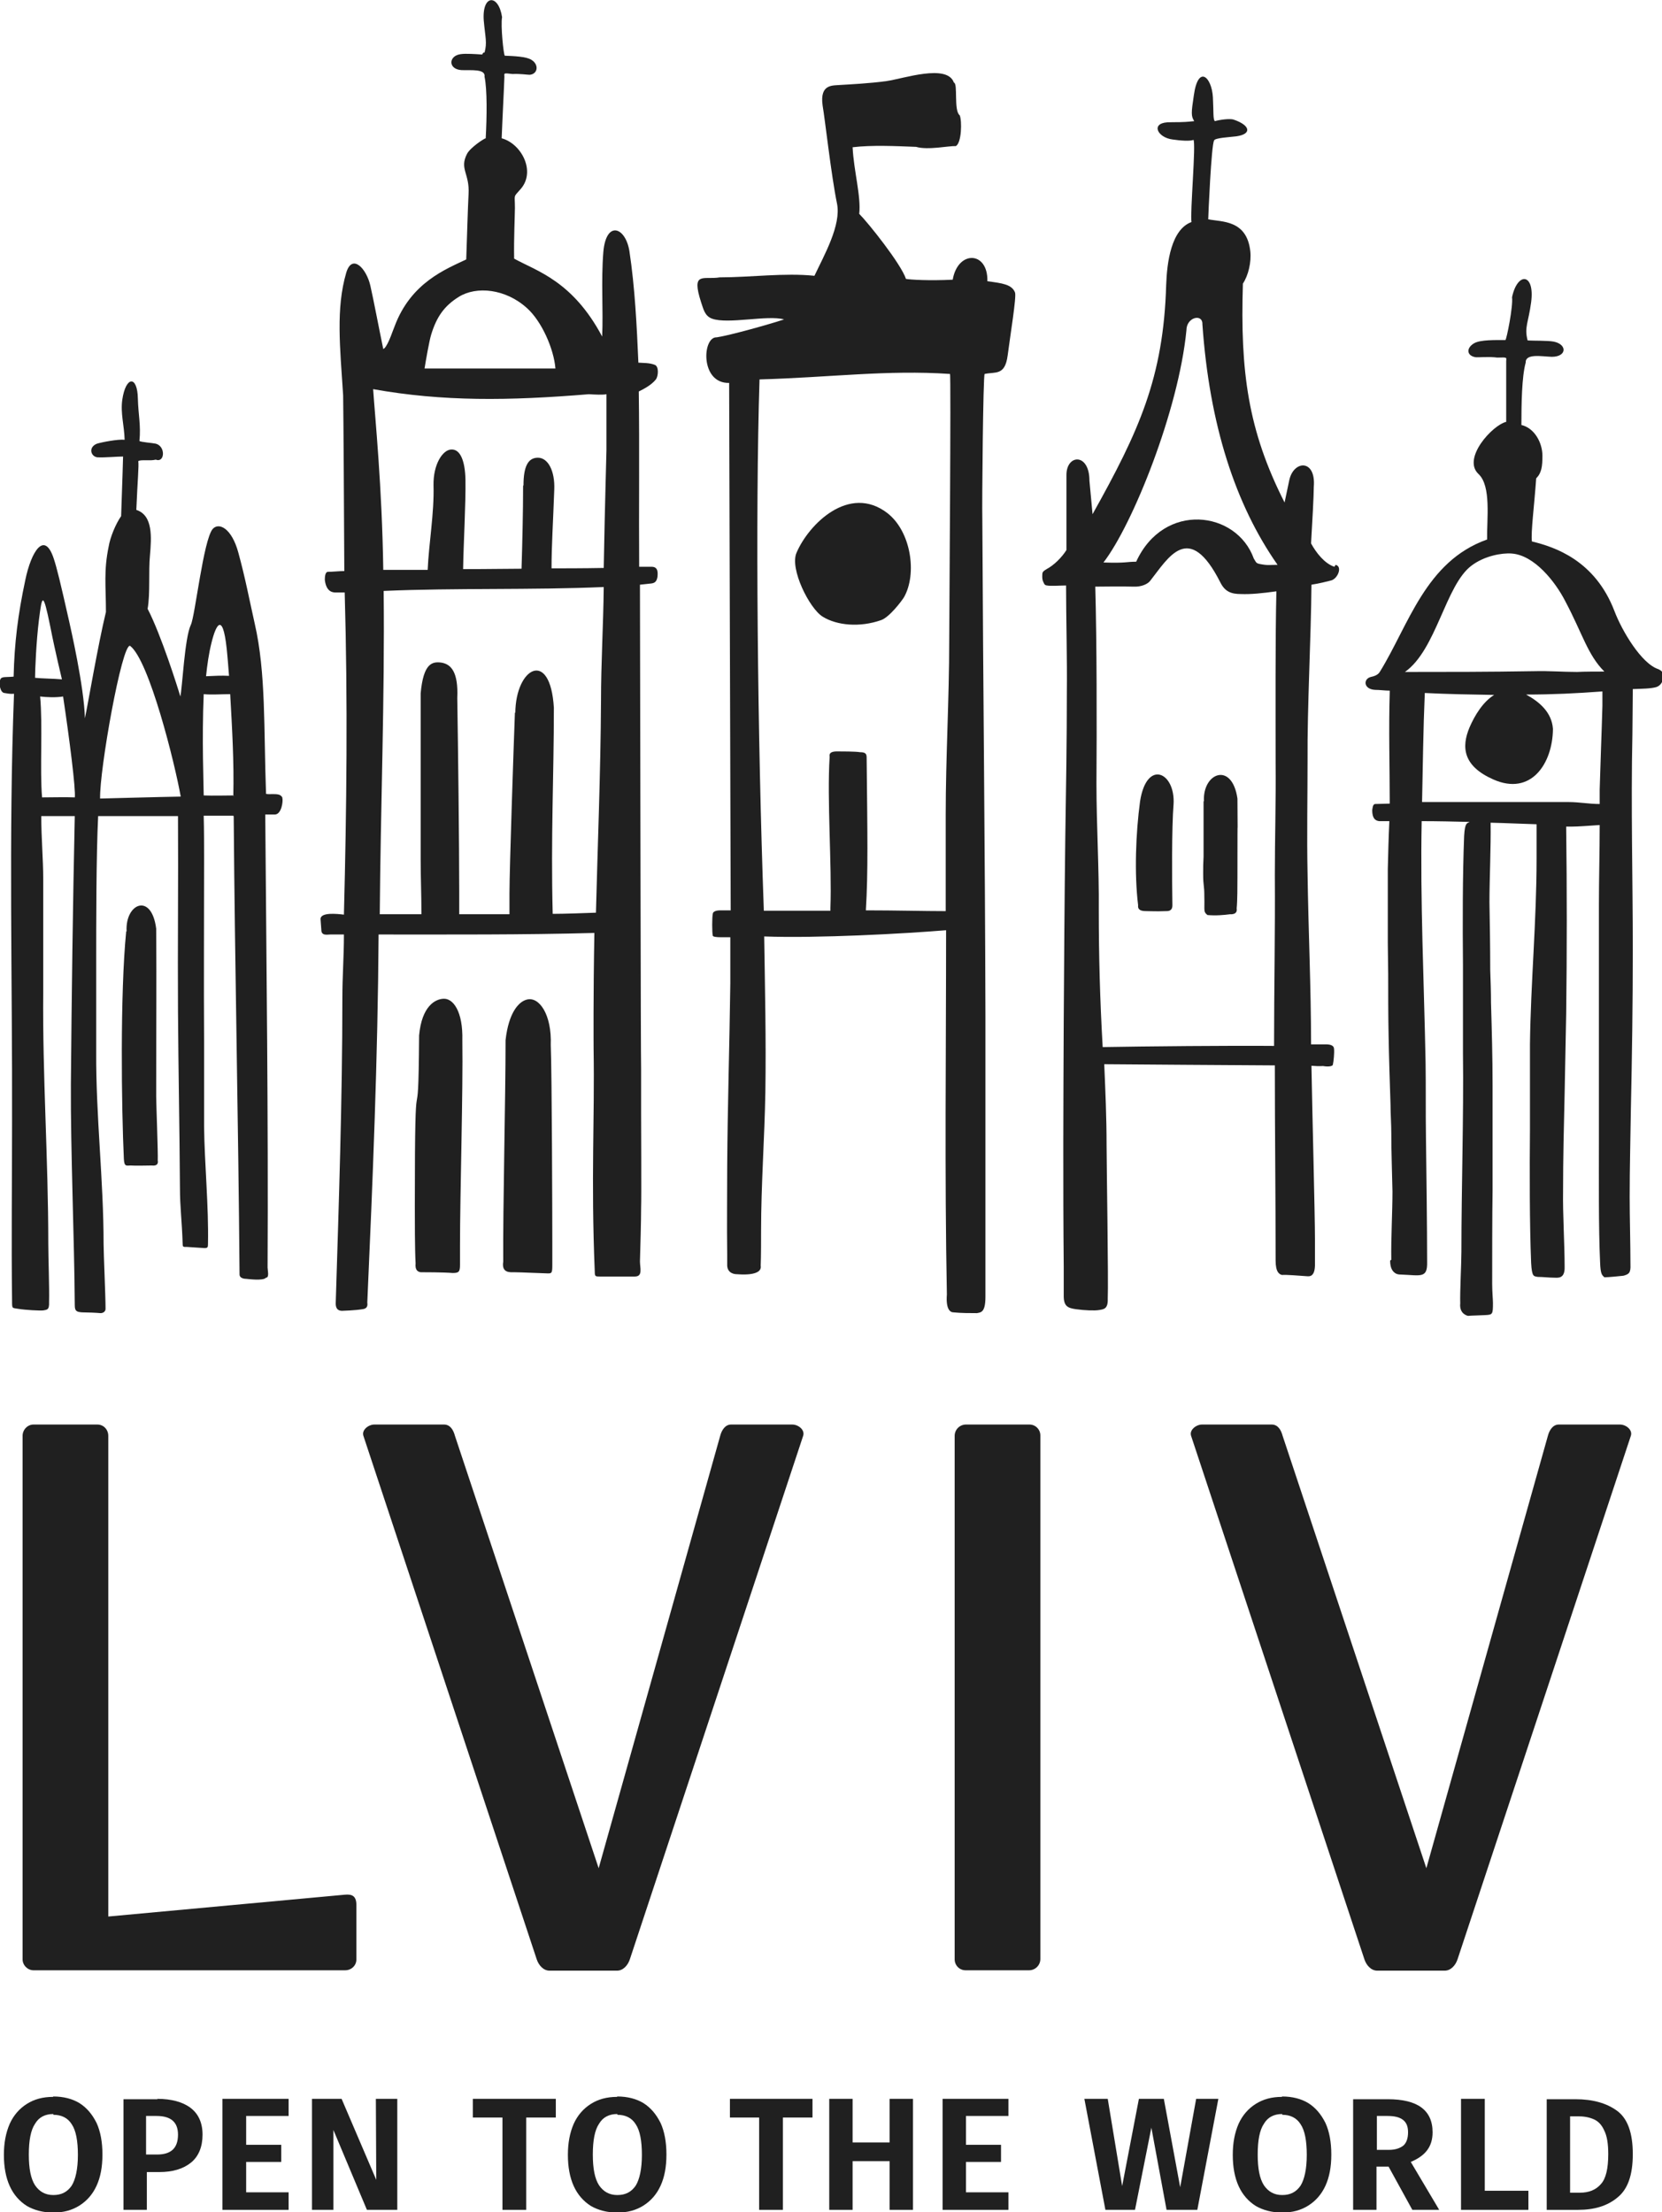 <?xml version="1.0" encoding="UTF-8"?>
<svg id="_Шар_2" data-name="Шар 2" xmlns="http://www.w3.org/2000/svg" viewBox="0 0 42.67 56.79">
  <defs>
    <style>
      .cls-1 {
        fill-rule: evenodd;
      }

      .cls-1, .cls-2 {
        fill: #202020;
        stroke-width: 0px;
      }
    </style>
  </defs>
  <g id="Layer_1" data-name="Layer 1">
    <g>
      <path class="cls-1" d="m.87,36.57h1.63c.16,0,.28.13.28.29v12.34l6.07-.56c.2-.02.3.04.3.27v1.39c0,.16-.13.28-.29.28H.86c-.15,0-.28-.13-.28-.28h0v-13.44c0-.16.13-.29.28-.29Z"/>
      <path class="cls-1" d="m9.63,36.57h1.77c.16,0,.24.14.28.29l3.69,11.1,3.12-11.1c.04-.15.13-.29.28-.29h1.57c.16,0,.33.14.28.29l-4.45,13.44c-.05.15-.17.29-.33.29h-1.73c-.16,0-.28-.14-.33-.29l-4.45-13.44c-.05-.15.13-.29.28-.29Z"/>
      <path class="cls-1" d="m30.88,36.57h1.77c.16,0,.24.14.28.29l3.69,11.1,3.12-11.1c.04-.15.13-.29.28-.29h1.57c.16,0,.33.14.28.29l-4.45,13.44c-.05.15-.17.29-.33.29h-1.73c-.16,0-.28-.14-.33-.29l-4.45-13.44c-.05-.15.13-.29.28-.29Z"/>
      <path class="cls-2" d="m24.8,36.57h1.63c.16,0,.28.13.28.28v13.44c0,.16-.13.29-.29.29h-1.63c-.16,0-.28-.13-.28-.28v-13.44c0-.16.13-.29.29-.29Z"/>
      <path class="cls-1" d="m40.31,54.33v1.96h.25c.23,0,.41-.07.54-.22.13-.14.19-.4.19-.77,0-.26-.03-.46-.1-.6-.06-.14-.15-.24-.26-.29-.11-.05-.24-.08-.39-.08h-.23Zm.14-.44c.44,0,.8.1,1.07.3.27.2.4.57.4,1.11s-.13.9-.39,1.11c-.26.22-.6.32-1.01.32h-.81v-2.84h.74Z"/>
      <polygon class="cls-1" points="38.12 56.24 39.24 56.24 39.24 56.73 37.51 56.73 37.51 53.88 38.12 53.88 38.12 56.24"/>
      <path class="cls-1" d="m35.34,55.19h.32c.16,0,.28-.04.37-.11.08-.07.12-.19.12-.34,0-.15-.04-.25-.13-.32-.09-.07-.22-.1-.4-.1h-.27v.87h0Zm.31.43h-.31v1.11h-.6v-2.84h.89c.38,0,.67.07.86.21.19.14.29.35.29.64,0,.19-.05.34-.14.46-.09.12-.23.22-.42.3l.73,1.23h-.69l-.61-1.11Z"/>
      <path class="cls-1" d="m32.92,54.27c-.21,0-.37.08-.47.25-.11.16-.16.43-.16.79s.05.62.16.79c.11.16.26.25.47.25s.36-.08.47-.24c.1-.16.16-.43.16-.79s-.05-.63-.16-.79c-.1-.16-.26-.24-.47-.24h0Zm0-.45c.26,0,.49.06.67.17.19.12.33.29.44.51.1.22.15.49.15.81s-.05.58-.15.8c-.1.22-.25.39-.44.51-.19.12-.41.18-.67.18s-.49-.06-.68-.17c-.19-.12-.34-.29-.44-.51-.1-.22-.15-.49-.15-.8s.05-.57.15-.8c.1-.22.25-.39.44-.51.19-.12.41-.18.67-.18Z"/>
      <polygon class="cls-1" points="30.74 56.73 29.95 56.73 29.56 54.62 29.14 56.73 28.38 56.73 27.84 53.88 28.44 53.88 28.81 56.12 29.24 53.88 29.88 53.88 30.3 56.15 30.71 53.88 31.28 53.88 30.74 56.73"/>
      <polygon class="cls-1" points="22.84 55.48 21.89 55.48 21.89 56.73 21.29 56.73 21.29 53.88 21.89 53.88 21.89 55 22.84 55 22.84 53.88 23.44 53.88 23.44 56.73 22.84 56.73 22.84 55.48"/>
      <path class="cls-1" d="m15.85,54.27c-.21,0-.37.08-.47.25-.11.16-.16.43-.16.79s.05.62.16.79c.11.16.26.25.47.25s.36-.08.47-.24c.1-.16.16-.43.16-.79s-.05-.63-.16-.79c-.1-.16-.26-.24-.47-.24h0Zm0-.45c.26,0,.49.06.67.17.19.12.33.29.44.51.1.22.15.49.15.81s-.05.58-.15.8c-.1.22-.25.39-.44.51-.19.12-.41.18-.67.18s-.49-.06-.68-.17c-.19-.12-.34-.29-.44-.51-.1-.22-.15-.49-.15-.8s.05-.57.15-.8c.1-.22.25-.39.44-.51.19-.12.41-.18.67-.18Z"/>
      <polygon class="cls-1" points="7.41 54.32 6.32 54.32 6.32 55.06 7.22 55.06 7.22 55.5 6.32 55.5 6.32 56.28 7.41 56.28 7.41 56.73 5.71 56.73 5.71 53.88 7.41 53.88 7.41 54.32"/>
      <path class="cls-1" d="m4.03,55.31c.18,0,.31-.04.4-.12.09-.08.14-.21.14-.39,0-.32-.18-.48-.55-.48h-.27v.99h.28Zm0-1.43c.37,0,.66.08.86.23.2.15.31.38.31.69s-.1.56-.3.72c-.2.16-.47.24-.81.24h-.32v.97h-.6v-2.84h.88Z"/>
      <path class="cls-1" d="m1.37,54.27c-.21,0-.37.08-.47.25-.11.16-.16.43-.16.79s.05.62.16.79c.11.16.26.25.47.25s.36-.08.47-.24c.1-.16.16-.43.16-.79s-.05-.63-.16-.79c-.1-.16-.26-.24-.47-.24h0Zm0-.45c.26,0,.49.06.67.17.19.12.33.29.44.51.1.22.15.49.15.81s-.05.58-.15.8c-.1.22-.25.39-.44.51-.19.12-.41.18-.67.18s-.49-.06-.68-.17c-.19-.12-.34-.29-.44-.51-.1-.22-.15-.49-.15-.8s.05-.57.15-.8c.1-.22.25-.39.44-.51.19-.12.41-.18.67-.18Z"/>
      <polygon class="cls-1" points="8.56 56.73 8.01 56.73 8.01 53.88 8.77 53.88 9.66 55.96 9.65 53.88 10.2 53.88 10.2 56.73 9.42 56.73 8.56 54.68 8.56 56.73"/>
      <polygon class="cls-1" points="14.27 54.36 13.51 54.36 13.51 56.73 12.9 56.73 12.9 54.36 12.14 54.36 12.14 53.88 14.27 53.88 14.27 54.35 14.27 54.36"/>
      <polygon class="cls-1" points="20.86 54.36 20.1 54.36 20.1 56.73 19.49 56.73 19.49 54.36 18.74 54.36 18.74 53.88 20.86 53.88 20.86 54.35 20.86 54.36"/>
      <polygon class="cls-1" points="25.89 54.32 24.8 54.32 24.8 55.06 25.7 55.06 25.7 55.5 24.8 55.5 24.8 56.28 25.89 56.28 25.89 56.73 24.2 56.73 24.2 53.88 25.89 53.88 25.89 54.32"/>
      <path class="cls-1" d="m35.69,32.36c0,.22.08.3.16.34.05.02.1.02.13.02.5.02.67.1.66-.32,0-.89-.02-2.42-.03-3.19-.01-.65,0-1.3-.01-1.95-.04-2.06-.14-4.12-.1-6.18.4,0,.83.01,1.23.02-.06.04-.12,0-.14.36-.04.98-.04,2.29-.03,3.31,0,.75,0,1.51,0,2.26.02,1.63-.04,3.47-.04,5.1,0,.31-.04,1.03-.03,1.33-.03.28.2.32.2.32.12-.01.29-.01.45-.02.18-.01.19-.02.19-.31,0-.09-.02-.28-.02-.49,0-.59,0-1.8.01-2.39,0-.31,0-.62,0-.93,0-.6,0-1.19,0-1.79,0-.71-.02-1.41-.04-2.11,0-.28-.01-.56-.02-.84,0-.58-.01-1.16-.02-1.74,0-.59.04-1.43.03-2.04.42.01.83.03,1.18.04,0,.32,0,.69,0,.89,0,1.59-.15,3.17-.17,4.76,0,.73,0,1.46,0,2.19-.01.99-.01,2.46.03,3.42.02.37.07.34.17.36.13,0,.29.02.42.02.09,0,.28.04.27-.28,0-.6-.05-1.35-.04-1.94,0-.84.02-1.67.04-2.51.01-.68.03-1.37.04-2.05.02-1.59.02-3.18,0-4.76v-.04c.08,0,.14,0,.15,0,.15,0,.41-.02.71-.04,0,.71-.02,1.37-.02,2.07,0,1.4,0,2.79,0,4.18,0,.64,0,1.29,0,1.93,0,.87-.01,2.19.03,3.03.01.33.05.34.11.4.11,0,.39-.03.49-.04.14-.04.19-.07.18-.29,0-.53-.02-1.21-.02-1.73,0-.74.02-1.47.03-2.21.03-1.38.05-2.75.05-4.13,0-1.86-.05-3.67-.01-5.54,0-.3.01-.75.01-1.16.26-.01.45-.01.6-.05.1-.03.17-.13.17-.21,0-.14.03-.18-.11-.25-.44-.14-.94-.99-1.13-1.49-.5-1.31-1.54-1.65-2.12-1.79-.03-.23.06-.91.11-1.62.14-.14.16-.31.16-.58,0-.33-.2-.71-.54-.79h0c0-.53.01-1.24.11-1.6-.01-.24.4-.16.67-.15.39,0,.4-.32.05-.39-.16-.03-.52-.02-.67-.03-.09-.34.02-.45.09-.98.1-.75-.35-.79-.49-.13.03.24-.14,1.08-.17,1.1-.26,0-.64-.01-.8.08-.21.12-.2.32.03.36.08.01.34-.02.56.01.28-.01.23,0,.23.09,0,.35,0,1.04,0,1.56-.35.08-1.14.94-.71,1.34.33.31.21,1.15.22,1.68-1.58.56-2.01,2.19-2.75,3.39-.05.09-.15.12-.24.14-.19.05-.19.31.11.33.13,0,.25.02.38.02v.04c-.03.96,0,1.91,0,2.86-.08,0-.28.01-.37.01-.07,0-.07.11-.08.16,0,.21.08.27.18.28.04,0,.22,0,.26,0-.02.42-.03.83-.04,1.23,0,.51,0,1.38,0,1.89,0,.27.01.54.01.8,0,.51,0,1.03.01,1.54.01.61.03,1.22.05,1.82,0,.24.02.49.02.73,0,.5.02,1,.03,1.5,0,.52-.04,1.21-.03,1.75h0Zm4.18-13.65c-.03-.42-.34-.69-.69-.88.67,0,1.29-.03,1.96-.08v.37c-.02.72-.05,1.43-.07,2.15,0,.12,0,.25,0,.37-.28,0-.52-.05-.8-.05-.7,0-2.97,0-3.76,0,.02-.93.03-1.88.07-2.8.6.03,1.19.04,1.78.05-.29.18-.5.53-.63.83-.22.52-.16,1,.61,1.34.97.43,1.52-.41,1.53-1.29h0Zm1.33-1.47c-.17,0-.54,0-.71.01-.36,0-.73-.03-1.09-.02-1.21.02-2.24.02-3.33.02.81-.57,1.04-2.23,1.71-2.73.33-.25.78-.33,1.03-.31.58.04,1.12.72,1.38,1.23.44.83.57,1.37,1,1.8Z"/>
      <path class="cls-1" d="m19.61,23.38c.38,0,1.07,0,1.71,0,0-.02,0-.04,0-.07.04-1.11-.09-2.76-.02-3.88,0-.03-.04-.14.19-.14.11,0,.48,0,.59.02.15,0,.17.05.17.14.02,1.96.04,2.93-.02,3.92.77,0,1.49.02,2.05.02,0-.82,0-1.65,0-2.47,0-1.48.09-2.98.09-4.46,0-.53.05-6.86.02-6.86-1.61-.11-3.09.09-4.89.14-.11,3.44-.05,9.24.11,13.62h0Zm5.61-10.09c.02,4.27.07,8.53.08,12.8,0,2.05,0,4.11,0,6.16,0,.61,0,.87,0,1.04,0,.41-.12.4-.22.42-.18,0-.4,0-.6-.02-.08,0-.2-.07-.17-.46-.06-3.12-.02-6.24-.02-9.35-1.09.09-3.3.21-4.67.16.02,1.35.05,2.64.03,3.99-.02,1.18-.11,2.38-.11,3.56,0,.22,0,.68-.01.9.05.29-.58.22-.62.22-.05,0-.23-.02-.24-.22,0-.06,0-.16,0-.3-.01-.75,0-1.5,0-2.25.01-1.56.06-3.12.08-4.69,0-.07,0-.48,0-1.19-.15,0-.24,0-.26,0-.08,0-.19-.01-.19-.04-.02-.08-.02-.47,0-.56,0-.05.07-.09.19-.09.1,0,.19,0,.27,0-.01-3.91-.04-12.66-.04-13.54-.75.02-.69-1.19-.32-1.17.34-.05,1.37-.34,1.73-.46-.42-.12-1.44.13-1.85-.02-.19-.07-.22-.25-.28-.42-.26-.81.06-.57.48-.64.79,0,1.66-.12,2.43-.04.25-.53.69-1.3.58-1.85-.15-.73-.31-2.18-.37-2.52-.08-.57.27-.51.47-.53.16-.01.77-.04,1.18-.1.42-.06,1.55-.45,1.72.04.11.02-.01.72.15.84.06.14.05.71-.1.79-.17-.01-.72.11-1.02.02-.51-.02-1.14-.05-1.63.01.03.61.22,1.26.17,1.71.23.23,1.07,1.28,1.2,1.67.11.02.59.05,1.2.02.13-.76.91-.74.89.04.38.05.63.08.71.29.04.11-.12,1.08-.19,1.62-.07.52-.31.41-.59.47-.04,0-.07,3.4-.06,3.69h0Zm-2.44-.12c.61.47.77,1.56.43,2.16-.06.1-.38.52-.59.59-.54.19-1.13.14-1.5-.09-.34-.21-.85-1.23-.67-1.64.31-.73,1.35-1.77,2.33-1.02Z"/>
      <path class="cls-1" d="m1.92,20.47c-.23-.01-.6,0-.84,0-.06-.7.02-1.87-.05-2.59.16.02.41.03.59,0,.16,1.07.33,2.39.3,2.6h0Zm4.08-.05c-.17,0-.54.01-.77,0,0-.21-.05-1.46,0-2.6.2.02.46,0,.68,0,.05.89.1,1.73.08,2.62h0Zm0,.54c.03,3.92.12,7.84.15,11.76,0,.08.09.11.17.11.02,0,.44.06.51-.03.09,0,.04-.19.04-.26.02-3.86-.03-7.77-.06-11.63h.25c.17-.01.21-.34.19-.42,0-.03-.03-.07-.09-.09-.11-.03-.24,0-.33-.02-.06-1.67,0-3.11-.29-4.37-.15-.67-.24-1.16-.42-1.82-.17-.63-.5-.79-.66-.61-.24.29-.45,2.23-.56,2.46-.16.33-.22,1.63-.27,1.84-.06-.21-.5-1.6-.84-2.25.07-.4.02-.96.06-1.37.04-.47.08-1.03-.35-1.17.03-.74.07-1.14.05-1.25.05-.05.3,0,.45-.04.23.09.26-.34,0-.41-.09-.02-.39-.04-.42-.07.04-.4-.03-.68-.04-1.08-.01-.61-.31-.59-.4.02-.05.35.05.66.06,1.03-.16-.02-.58.06-.71.1-.23.09-.16.33.01.35.19.01.5-.02.66-.02,0,.07-.02.65-.05,1.53-.14.2-.28.54-.32.78-.13.63-.07,1.01-.07,1.68-.2.82-.47,2.41-.54,2.73-.02-.81-.37-2.33-.4-2.47-.23-1.02-.32-1.39-.4-1.63-.24-.73-.58-.18-.73.55-.19.89-.28,1.62-.3,2.48-.19.02-.31-.01-.34.07-.05.11,0,.34.1.35.07.01.15.03.25.02-.14,3.64-.04,7.38-.05,10.99,0,1.53-.02,3.06,0,4.59,0,.22,0,.18.16.21.18.03.56.05.64.04.09-.02.16,0,.15-.22.01-.34-.02-1.15-.02-1.5,0-2.17-.15-4.29-.13-6.46,0-.96,0-1.93,0-2.89,0-.52-.05-1.04-.05-1.62h.86c-.05,2.29-.08,4.59-.1,6.88-.01,1.65.09,4.03.1,5.68,0,.15.05.17.19.18.12,0,.37.01.47.02.08,0,.13-.05.13-.11,0-.35-.05-1.42-.05-1.66,0-1.65-.2-3.29-.19-4.94,0-.76,0-1.52,0-2.28,0-.99,0-2.77.05-3.77h2.05c.01,1.69-.01,3.33,0,5.02.01,1.5.04,3.01.05,4.51,0,.52.05.83.07,1.46,0,.08.03.07.1.07l.46.03c.08,0,.09-.02.09-.1.02-.98-.09-2.08-.1-3.02,0-.72,0-1.45,0-2.17-.01-1.57,0-3.14,0-4.71,0-.26,0-.77-.01-1.1h.76Zm-.71-3.6c.03-.29.07-.58.14-.86.12-.49.31-.85.41.36,0,.02.02.2.04.49-.19-.01-.39,0-.59.01h0Zm-4.39.04c0-.19.03-.93.1-1.49.08-.62.1-.76.29.17.13.67.3,1.35.3,1.36-.23-.02-.52-.02-.69-.04h0Zm3.74,3.05c-.62.01-1.63.04-2.07.05-.02-.72.56-3.99.77-3.92.49.37,1.15,3.02,1.3,3.87h0Zm-1.39,3.46c-.04-.72.64-1.01.76-.07.01,1.65,0,1.92,0,4.31,0,.18.05,1.46.04,1.64.03.16-.14.13-.15.13-.17,0-.38.01-.55,0-.1,0-.16.04-.17-.17-.06-1.27-.1-4.24.06-5.84Z"/>
      <path class="cls-1" d="m10.9,9.46h3.36c-.04-.5-.35-1.21-.73-1.55-.55-.5-1.3-.57-1.75-.29-.37.23-.57.51-.71.97-.05.16-.14.68-.17.87h0Zm2.54,3c0-.49.12-.71.37-.71.26,0,.44.34.42.82-.03.85-.07,1.44-.07,2.02.22,0,.84,0,1.34-.01.03-1.69.07-2.9.07-3.03,0-.42,0-.96,0-1.43-.09.02-.3.01-.45,0-2.06.17-3.75.19-5.54-.13.05.74.23,2.52.26,4.64h1.14c.03-.68.17-1.46.15-2.17-.01-.55.24-.91.45-.92.24-.02.36.3.37.77.01.63-.05,1.64-.06,2.3.64,0,1.22-.01,1.5-.01.02-.66.04-1.45.04-2.13h0Zm.7,14.37c.03-.79-.3-1.25-.61-1.17-.21.05-.47.33-.55,1.04,0,1.5-.07,4.29-.06,5.69-.05.3.19.27.28.27.15,0,.77.03.86.03.1,0,.12,0,.12-.21,0-.09,0-.29,0-.58,0-.63-.01-4.29-.04-5.08h0Zm-2.27-.12c.02-.75-.24-1.09-.49-1.07-.2.01-.55.18-.62.94-.02,3.06-.11-.03-.11,4.38,0,.33,0,1.14.02,1.47-.02.19.07.22.13.23.05,0,.6,0,.82.02.16,0,.19-.03.19-.21,0-.09,0-.19,0-.5,0-1.32.08-3.96.06-5.27h0Zm1.36-8.41c.01-1.17.9-1.65.99-.13,0,1.77-.08,3.3-.03,5.29.31,0,.81-.02,1.11-.03.04-1.61.12-3.56.13-5.43,0-.99.06-1.94.07-2.93-1.86.08-3.79.02-5.65.1.03,2.77-.08,5.54-.1,8.3.38,0,.67,0,1.07,0,0-.47-.02-.94-.02-1.42,0-4.18,0-1.36,0-4.25.07-.78.3-.82.53-.79.25.04.44.24.41.91.02,1.24.05,3.73.05,4.98,0,.35,0,.49,0,.57.36,0,.93,0,1.29,0,0-.09,0-.24,0-.54,0-.62.11-3.86.14-4.64h0Zm-3.36-9.36c.11-.11.23-.5.26-.56.42-1.13,1.32-1.47,1.84-1.72.02-.56.04-1.31.06-1.68.03-.53-.24-.64-.04-1.03.09-.17.45-.4.48-.4.03-.54.04-1.26-.03-1.58.03-.21-.35-.16-.59-.17-.35-.02-.34-.37-.02-.41.13-.02.4,0,.55.01h0s.02-.05.04-.05h.02c.07-.26.02-.38-.02-.82-.05-.68.38-.69.47-.09-.04.22.04.97.07.99.23.01.56.02.69.11.19.12.16.36-.05.38-.07,0-.24-.03-.44-.02-.25-.03-.21-.02-.21.07-.01.31-.05,1.05-.07,1.58h0c.51.14.88.85.49,1.3-.2.23-.15.12-.15.49,0,.17-.03.79-.02,1.3.58.32,1.5.57,2.26,2,.03-.68-.03-1.42.03-2.17.07-.82.57-.65.67-.02.14.92.19,1.93.23,2.86.12.01.29,0,.43.06.1.05.08.29.02.37-.12.15-.32.25-.44.31.02,1.4,0,3.12.01,4.5.11,0,.23,0,.32,0,.17,0,.16.15.15.26-.02.11-.06.16-.17.17-.1.01-.18.02-.28.03.01,4.35.02,12.1.03,12.43,0,.38,0,.75,0,1.13,0,.2.01,2.24,0,2.43,0,.38-.02,1.01-.03,1.38,0,.17.08.39-.13.39h-.9c-.11,0-.13,0-.13-.12-.1-2.45,0-3.88-.03-5.73,0-.13-.01-1.31.02-2.97-1.81.05-3.73.04-5.54.04-.02,3.19-.15,6.29-.29,9.45.02.12-.04.16-.13.17-.19.03-.49.04-.51.04-.05,0-.18,0-.17-.21.08-2.58.17-5.22.17-7.81,0-.58.04-1.06.04-1.64-.1,0-.28,0-.35,0-.08,0-.23.04-.23-.12l-.02-.27c-.01-.19.43-.14.6-.12.07-2.72.1-5.48.02-8.27h-.22c-.06,0-.25.01-.29-.32,0-.05,0-.21.08-.21.12,0,.29-.02.42-.02-.01-2.04-.02-3.76-.03-4.51-.08-1.24-.19-2.23.08-3.15.15-.5.52-.11.62.34.08.35.22,1.09.33,1.62Z"/>
      <path class="cls-1" d="m30.87,8.32c.18,2.59.85,4.64,1.93,6.18-.22,0-.24.02-.45-.02-.11-.02-.1-.05-.16-.14-.44-1.23-2.31-1.47-3.02.08-.26,0-.25.04-.84.02.75-.97,1.93-3.91,2.13-5.96,0-.34.41-.43.41-.17h0Zm3.39,6.23c-.25-.08-.47-.36-.6-.6.03-.51.07-1.22.07-1.45.06-.72-.52-.69-.63-.17l-.12.57c-.94-1.85-1.14-3.36-1.07-5.62.14-.21.22-.55.19-.83-.09-.81-.73-.75-1.08-.82,0-.09.08-1.92.15-2.02,0-.07.41-.09.57-.11.42-.06.35-.29-.07-.43-.09-.03-.34,0-.48.04-.05-.05-.03-.23-.05-.61-.03-.53-.38-.85-.49-.05-.07.46-.07.53.01.66-.37.04-.44.02-.69.03-.43.03-.25.39.13.44.2.03.46.05.54.01.07.08-.09,1.89-.05,2.11-.52.19-.63,1.03-.65,1.62-.07,2.38-.7,3.75-1.89,5.88l-.08-.86c0-.72-.59-.68-.59-.15v1.93c-.12.19-.32.39-.51.49-.08.05-.11.07-.11.14-.01.16.03.19.05.24.01.02.04.04.07.04.09.02.36,0,.49,0,0,.79.03,1.94.02,2.73,0,1.25-.02,2.49-.04,3.74-.02,1.57-.03,3.14-.04,4.71-.01,2.1-.02,4.2,0,6.3,0,.34,0,.64,0,.76,0,.27.11.31.32.34.22.03.48.04.59.02.11-.02.23-.02.22-.29.02-.42-.03-3.52-.03-3.95,0-.69-.03-1.38-.06-2.07.96.01,3.01.02,4.38.03,0,1.67.02,3.34.02,5.01,0,.31.1.35.16.37.13-.01.45.02.61.03.06,0,.23.06.24-.27,0-.11,0-.28,0-.67,0-.66-.07-3.28-.09-4.46.23.02.29,0,.32.01.12.02.23,0,.23-.04.02-.08.04-.31.03-.4,0-.09-.09-.12-.21-.12-.17,0-.22,0-.38,0,0-1.46-.07-2.93-.09-4.39-.02-.97,0-1.94,0-2.91-.01-1.35.09-3.15.1-4.5.2-.03.39-.08.51-.11.17-.05.29-.36.11-.4h0Zm-1.49.63c-.36.05-.66.08-.91.07-.25,0-.41-.06-.53-.3-.81-1.6-1.34-.62-1.8-.04-.06.08-.22.16-.43.15-.33-.01-.75,0-.98,0,.04,1.42.04,3.59.03,5.05,0,1.09.07,2.18.06,3.27,0,1.16.03,2.28.1,3.5,1.09-.02,3.29-.04,4.4-.03,0-1.46.03-2.93.02-4.39,0-.96.03-1.92.02-2.88,0-1.2-.01-3.2.02-4.41h0Zm-1.86,5.39c-.04-.73.72-1.03.86-.07.01,1.68,0-.39,0,2.03,0,.18,0,.61-.02.79.03.17-.16.15-.17.15-.15.02-.37.04-.58.02-.11-.09-.07-.1-.08-.46,0-.35-.03-.25-.03-.6,0-.18,0-.26.01-.44,0-.86,0-1,0-1.42h0Zm-.78.07c-.05.63-.04,1.96-.03,2.6,0,.16-.12.15-.18.15-.25.01-.34,0-.48,0-.08,0-.24,0-.22-.15-.1-.81-.06-1.86.05-2.67.17-1.09.91-.75.86.08Z"/>
    </g>
  </g>
</svg>